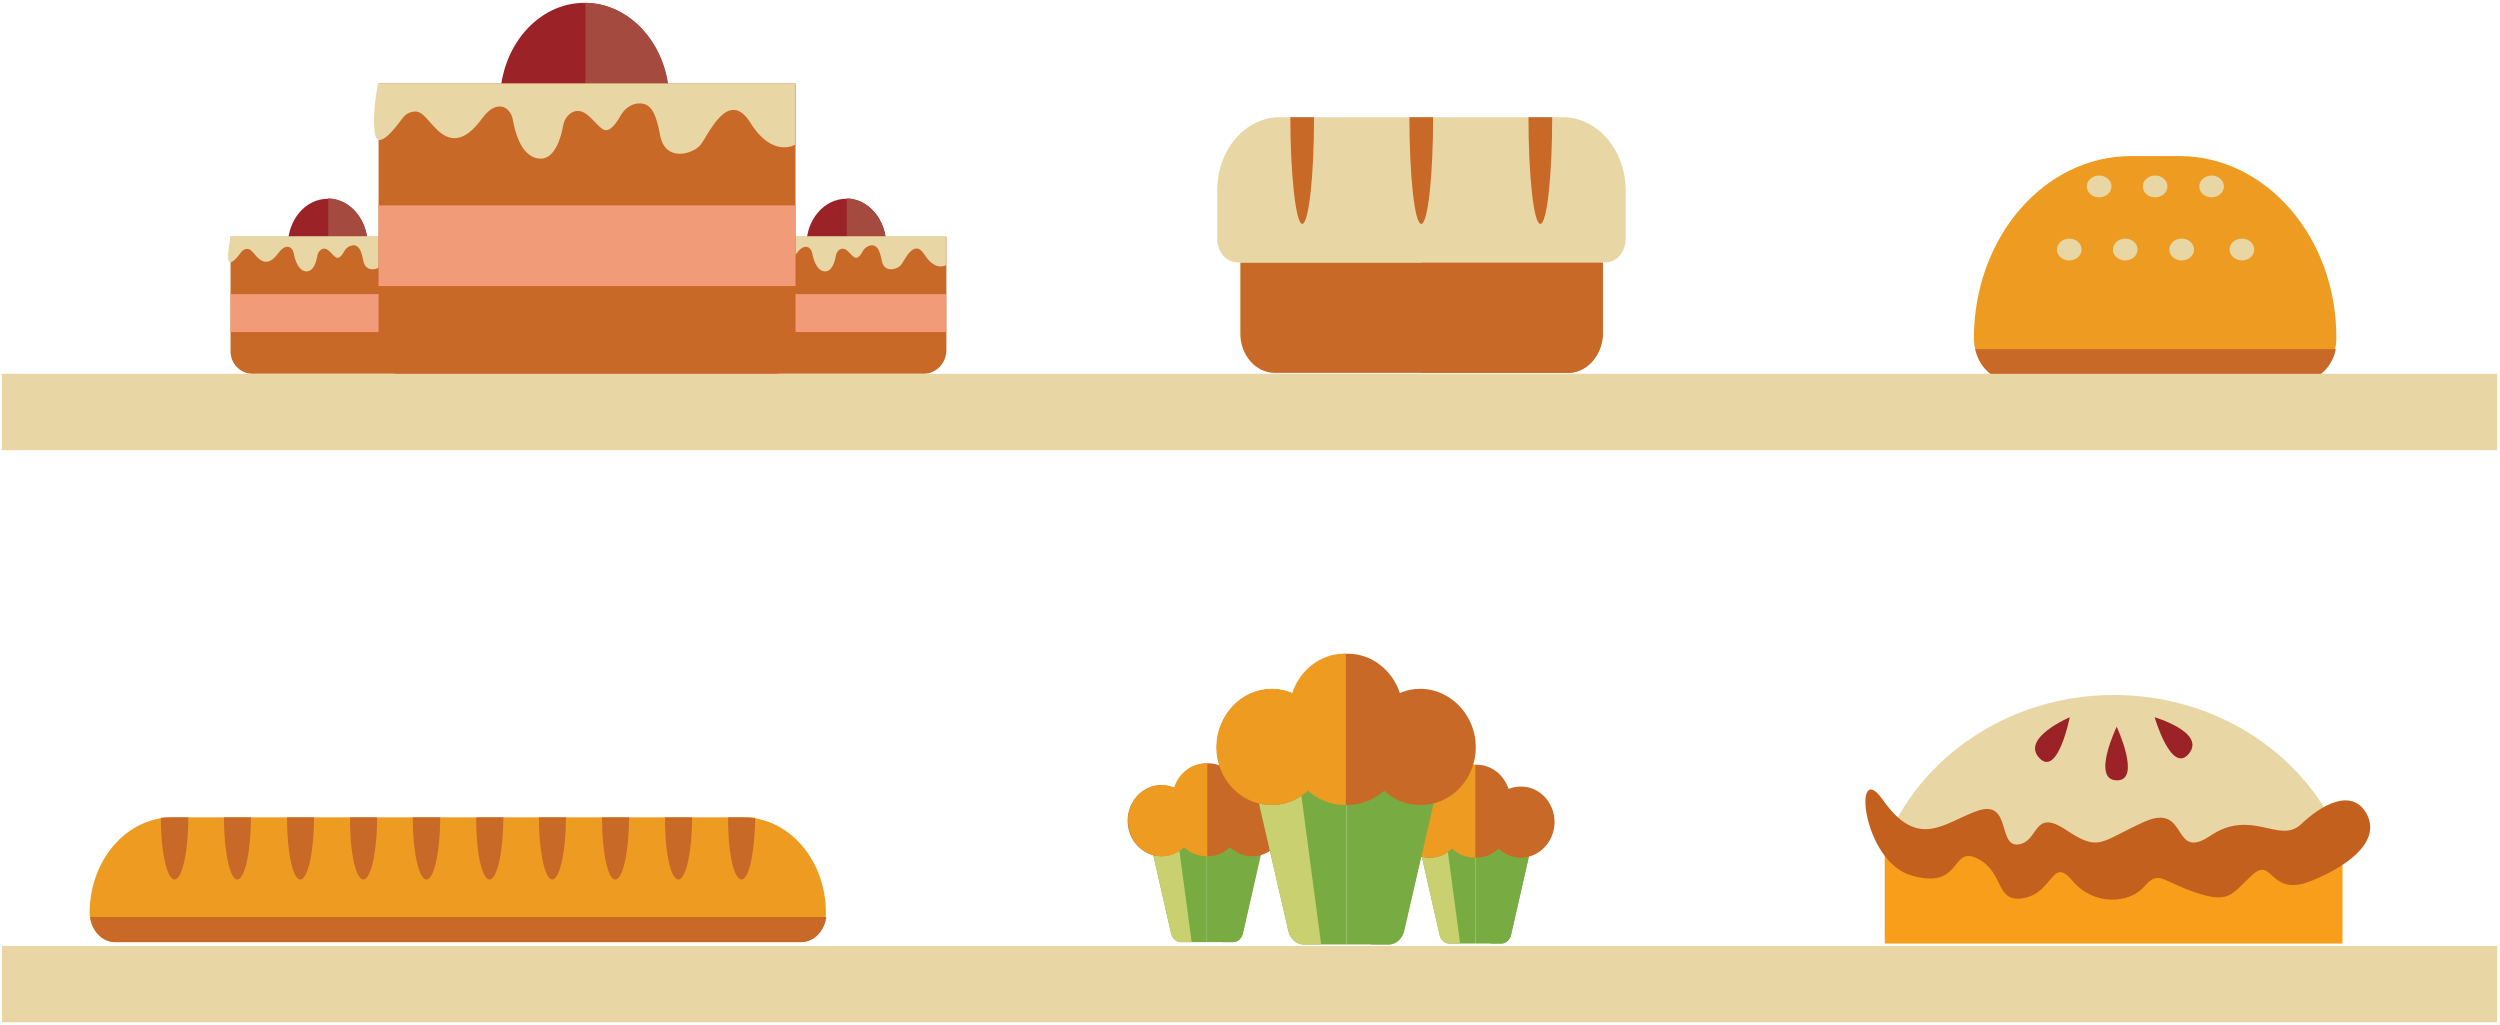 <svg width="527" height="216" viewBox="0 0 527 216" fill="none" xmlns="http://www.w3.org/2000/svg">
<path d="M156.7 172.3H36.3C26.7 172.3 18.9 181.3 18.9 192.4C18.9 195.8 21.3 198.6 24.2 198.6H168.8C171.7 198.6 174.1 195.8 174.1 192.4C174.1 181.3 166.3 172.3 156.7 172.3Z" fill="#ED9B21"/>
<path d="M33.9 172.4C33.9 179.6 35.2 185.4 36.8 185.4C38.4 185.4 39.7 179.5 39.7 172.3H36.4C35.5 172.3 34.7 172.3 33.9 172.4Z" fill="#C96928"/>
<path d="M50 185.4C51.6 185.4 52.9 179.5 52.9 172.3H47.2C47.2 179.6 48.5 185.4 50 185.4Z" fill="#C96928"/>
<path d="M63.3 185.4C64.9 185.4 66.2 179.5 66.2 172.3H60.5C60.5 179.6 61.7 185.4 63.3 185.4Z" fill="#C96928"/>
<path d="M76.6 185.4C78.2 185.4 79.5 179.5 79.5 172.3H73.8C73.7 179.6 75 185.4 76.6 185.4Z" fill="#C96928"/>
<path d="M89.9 185.4C91.5 185.4 92.8 179.5 92.8 172.3H87C87 179.6 88.3 185.4 89.9 185.4Z" fill="#C96928"/>
<path d="M103.2 185.4C104.8 185.4 106.1 179.5 106.1 172.3H100.4C100.3 179.6 101.6 185.4 103.2 185.4Z" fill="#C96928"/>
<path d="M116.4 185.4C118 185.4 119.3 179.5 119.3 172.3H113.6C113.6 179.6 114.9 185.4 116.4 185.4Z" fill="#C96928"/>
<path d="M129.7 185.4C131.3 185.4 132.6 179.5 132.6 172.3H126.9C126.9 179.6 128.1 185.4 129.7 185.4Z" fill="#C96928"/>
<path d="M143 185.4C144.6 185.4 145.9 179.5 145.9 172.3H140.2C140.1 179.6 141.4 185.4 143 185.4Z" fill="#C96928"/>
<path d="M156.3 185.4C157.9 185.4 159.1 179.6 159.2 172.4C158.4 172.3 157.6 172.3 156.8 172.3H153.5C153.4 179.6 154.7 185.4 156.3 185.4Z" fill="#C96928"/>
<path d="M19 193.3C19.4 196.3 21.6 198.6 24.3 198.6H168.9C171.6 198.6 173.8 196.3 174.2 193.3H19Z" fill="#C96928"/>
<path d="M493.9 178.1C486.8 159.7 467.9 146.5 445.6 146.5C423.4 146.5 404.5 159.7 397.3 178.1H493.9Z" fill="#E8D7A5"/>
<path d="M446.2 153.2C446.2 153.2 440.8 164.4 446.2 164.5C451.5 164.6 446.2 153.2 446.2 153.2Z" fill="#9B2227"/>
<path d="M436.3 151.2C436.3 151.2 425.9 155.6 429.9 159.8C433.8 163.9 436.3 151.2 436.3 151.2Z" fill="#9B2227"/>
<path d="M454.2 151.2C454.2 151.2 457.7 163.3 461.4 158.9C465.1 154.4 454.2 151.2 454.2 151.2Z" fill="#9B2227"/>
<path d="M493.8 178.1H397.3V198.9H493.8V178.1Z" fill="#F89E1B"/>
<path d="M396.9 168.6C390.5 159.5 392.4 181.7 403.1 184.6C413.8 187.6 411.1 178.1 416.9 181C422.7 184 420.5 190.5 426.7 189.3C432.9 188.1 432.5 180.4 436.9 185.7C441.4 191 448.9 190.5 452 186.9C455.1 183.3 455.6 185.7 462.7 188.1C469.8 190.5 470.3 188.7 474.7 184.5C479.2 180.3 478.3 189.3 487.2 185.7C496.1 182.1 501.9 176.8 498.8 171.4C495.7 166.1 489.4 169.6 485 173.8C480.5 178 474.6 170.3 465.9 176.2C457.7 181.7 461.4 169.1 452.1 173.2C442.7 177.4 442.7 179.7 435.6 175C428.5 170.2 429.9 177.4 425.5 178C421 178.6 424.1 168.5 416.9 170.9C409.8 173.4 404.4 179.3 396.9 168.6Z" fill="#C3601E"/>
<path d="M329.4 24.7H269.8C262.5 24.7 256.6 31.6 256.6 40V50.4C256.6 53.1 258.5 55.3 260.8 55.3H261.4V70.1C261.4 74.8 264.7 78.5 268.7 78.5H330.6C334.6 78.5 337.9 74.7 337.9 70.1V55.3H338.5C340.8 55.3 342.7 53.1 342.7 50.4V40C342.6 31.5 336.7 24.7 329.4 24.7Z" fill="#E8D7A5"/>
<path d="M268.7 78.6H330.6C334.6 78.6 337.9 74.8 337.9 70.2V55.4H261.5V70.2C261.4 74.8 264.7 78.6 268.7 78.6Z" fill="#C96928"/>
<path d="M299.6 78.6H330.5C334.5 78.6 337.8 74.8 337.8 70.2V55.4H299.6V78.6Z" fill="#C96928"/>
<path d="M274.5 47.2C275.9 47.2 277 37.1 277 24.7H272C272 37.1 273.2 47.2 274.5 47.2Z" fill="#C96928"/>
<path d="M299.6 47.2C301 47.2 302.1 37.1 302.1 24.7H297.1C297.1 37.1 298.2 47.2 299.6 47.2Z" fill="#C96928"/>
<path d="M324.7 47.2C326.1 47.2 327.2 37.1 327.2 24.7H322.2C322.2 37.1 323.3 47.2 324.7 47.2Z" fill="#C96928"/>
<path d="M459.4 32.9H449.2C430.9 32.9 416.1 50.1 416.1 71.3C416.1 76.2 419.5 80.1 423.7 80.1H484.9C489.1 80.1 492.5 76.1 492.5 71.3C492.6 50.1 477.7 32.9 459.4 32.9Z" fill="#ED9B21"/>
<path d="M442.5 41.6C443.936 41.6 445.1 40.571 445.1 39.3C445.1 38.03 443.936 37 442.5 37C441.064 37 439.9 38.03 439.9 39.3C439.9 40.571 441.064 41.6 442.5 41.6Z" fill="#E8D7A5"/>
<path d="M454.3 41.6C455.736 41.6 456.9 40.571 456.9 39.3C456.9 38.03 455.736 37 454.3 37C452.864 37 451.7 38.03 451.7 39.3C451.7 40.571 452.864 41.6 454.3 41.6Z" fill="#E8D7A5"/>
<path d="M466.2 41.6C467.636 41.6 468.8 40.571 468.8 39.3C468.8 38.03 467.636 37 466.2 37C464.764 37 463.6 38.03 463.6 39.3C463.6 40.571 464.764 41.6 466.2 41.6Z" fill="#E8D7A5"/>
<path d="M436.2 54.9C437.636 54.9 438.8 53.87 438.8 52.6C438.8 51.33 437.636 50.3 436.2 50.3C434.764 50.3 433.6 51.33 433.6 52.6C433.6 53.87 434.764 54.9 436.2 54.9Z" fill="#E8D7A5"/>
<path d="M448 54.9C449.436 54.9 450.6 53.87 450.6 52.6C450.6 51.33 449.436 50.3 448 50.3C446.564 50.3 445.4 51.33 445.4 52.6C445.4 53.87 446.564 54.9 448 54.9Z" fill="#E8D7A5"/>
<path d="M459.9 54.9C461.336 54.9 462.5 53.87 462.5 52.6C462.5 51.33 461.336 50.3 459.9 50.3C458.464 50.3 457.3 51.33 457.3 52.6C457.3 53.87 458.464 54.9 459.9 54.9Z" fill="#E8D7A5"/>
<path d="M472.6 54.9C474.036 54.9 475.2 53.87 475.2 52.6C475.2 51.33 474.036 50.3 472.6 50.3C471.164 50.3 470 51.33 470 52.6C470 53.87 471.164 54.9 472.6 54.9Z" fill="#E8D7A5"/>
<path d="M416.4 73.6C417.2 77.4 420.2 80.3 423.8 80.3H485C488.6 80.3 491.6 77.5 492.4 73.6H416.4Z" fill="#C96928"/>
<path d="M178.4 61.3C183.039 61.3 186.8 56.957 186.8 51.6C186.8 46.243 183.039 41.9 178.4 41.9C173.761 41.9 170 46.243 170 51.6C170 56.957 173.761 61.3 178.4 61.3Z" fill="#9B2227"/>
<path d="M178.5 41.8V61.3C183.1 61.3 186.8 56.9 186.8 51.6C186.8 46.3 183.1 41.9 178.5 41.8Z" fill="#A44A3F"/>
<path d="M194.7 78.8H162.7C160.1 78.8 158 76.7 158 74.1V49.9H199.5V74C199.4 76.6 197.3 78.8 194.7 78.8Z" fill="#C96928"/>
<path d="M199.4 62H157.9V70H199.4V62Z" fill="#F19B79"/>
<path d="M157.9 49.8H199.4V55.9C199.4 55.9 197.2 57.3 194.9 53.7C192.7 50.1 190.7 54.9 189.9 55.9C189.1 56.8 186.4 57.6 185.9 55C185.5 53.1 185.1 51.8 183.9 51.7C183.1 51.7 182.3 52.2 181.9 52.9C181.5 53.7 180.8 54.6 180.2 54.3C179.3 53.9 178.4 51.8 177 52.6C176.6 52.9 176.3 53.3 176.2 53.9C176 55.1 175.4 57.4 173.7 57.2C172 56.9 171.4 54.4 171.2 53.3C171.1 52.8 170.8 52.3 170.3 52.1C169.8 51.9 169 52 168.1 53.2C166.3 55.7 164.9 55.6 163.5 54.2C162.4 53 162.1 52.3 161.1 52.5C160.7 52.6 160.3 52.9 160.1 53.2C159.4 54.2 157.6 56.4 157.4 54.6C157.3 52.7 157.9 49.8 157.9 49.8Z" fill="#E8D7A5"/>
<path d="M69.1 61.3C73.739 61.3 77.5 56.957 77.5 51.6C77.5 46.243 73.739 41.9 69.1 41.9C64.461 41.9 60.7 46.243 60.7 51.6C60.7 56.957 64.461 61.3 69.1 61.3Z" fill="#9B2227"/>
<path d="M69.2 41.8V61.3C73.8 61.3 77.5 56.9 77.5 51.6C77.5 46.3 73.8 41.9 69.2 41.8Z" fill="#A44A3F"/>
<path d="M85.3 78.8H53.3C50.7 78.8 48.6 76.7 48.6 74.1V49.9H90.1V74C90.1 76.6 88 78.8 85.3 78.8Z" fill="#C96928"/>
<path d="M90.1 62H48.6V70H90.1V62Z" fill="#F19B79"/>
<path d="M48.6 49.8H90.1V55.9C90.1 55.9 87.9 57.3 85.6 53.7C83.4 50.1 81.4 54.9 80.6 55.9C79.8 56.8 77.1 57.6 76.6 55C76.2 53.1 75.8 51.8 74.6 51.7C73.8 51.7 73 52.2 72.6 52.9C72.2 53.7 71.5 54.6 70.9 54.3C70 53.9 69.1 51.8 67.7 52.6C67.3 52.9 67 53.3 66.9 53.9C66.7 55.1 66.1 57.4 64.4 57.2C62.7 56.9 62.1 54.4 61.9 53.3C61.8 52.8 61.5 52.3 61 52.1C60.5 51.9 59.7 52 58.8 53.2C57 55.7 55.6 55.6 54.2 54.2C53.1 53 52.8 52.3 51.8 52.5C51.4 52.6 51 52.9 50.8 53.2C50.1 54.2 48.3 56.4 48.1 54.6C48 52.7 48.6 49.8 48.6 49.8Z" fill="#E8D7A5"/>
<path d="M123.2 42C133.03 42 141 32.732 141 21.3C141 9.868 133.03 0.6 123.2 0.6C113.369 0.6 105.4 9.868 105.4 21.3C105.4 32.732 113.369 42 123.2 42Z" fill="#9B2227"/>
<path d="M123.4 0.6V41.9C133.2 41.8 141.1 32.6 141.1 21.2C141.1 9.8 133.1 0.7 123.4 0.6Z" fill="#A44A3F"/>
<path d="M162.9 78.9H84.5C81.9 78.9 79.8 76.8 79.8 74.2V17.6H167.7V74.2C167.7 76.7 165.5 78.9 162.9 78.9Z" fill="#C96928"/>
<path d="M167.7 43.3H79.8V60.3H167.7V43.3Z" fill="#F19B79"/>
<path d="M79.7 17.6H167.6V30.5C167.6 30.5 162.9 33.4 158.2 25.9C153.5 18.4 149.3 28.5 147.7 30.5C146.1 32.5 140.3 34.2 139.2 28.7C138.4 24.6 137.6 21.9 135 21.8C133.3 21.7 131.7 22.8 130.8 24.4C129.9 26 128.5 28 127.2 27.3C125.4 26.4 123.3 22 120.4 23.8C119.5 24.4 118.9 25.4 118.7 26.5C118.3 28.9 116.9 34 113.4 33.4C109.7 32.8 108.5 27.5 108.1 25.2C107.9 24.1 107.2 23 106.2 22.6C105.1 22.2 103.5 22.4 101.6 25C97.8 30.2 94.7 30 91.9 27.1C89.5 24.7 88.9 23.1 86.8 23.6C85.9 23.8 85.2 24.4 84.7 25.1C83.2 27.2 79.5 31.9 79 28C78.4 23.6 79.7 17.6 79.7 17.6Z" fill="#E8D7A5"/>
<path d="M526.4 78.8H0.4V94.9H526.4V78.8Z" fill="#E8D7A5"/>
<path d="M254.4 175.3V198.6H248.9C248 198.6 247.2 197.9 246.9 196.9L242.1 175.8L254.4 175.3Z" fill="#78AC42"/>
<path d="M254.4 175.3V198.6H259.9C260.8 198.6 261.6 197.9 261.9 196.9L266.7 175.8L254.4 175.3Z" fill="#78AC42"/>
<path d="M260.8 175.5L257.7 198.6H260C260.9 198.6 261.7 197.9 262 196.9L266.8 175.8L260.8 175.5Z" fill="#78AC42"/>
<path d="M248.1 175.5L251.2 198.6H248.9C248 198.6 247.2 197.9 246.9 196.9L242.1 175.8L248.1 175.5Z" fill="#C9D070"/>
<path d="M264 165.5C263.1 165.5 262.2 165.7 261.4 166C260.4 163 257.8 160.9 254.6 160.9C251.4 160.9 248.7 163.1 247.8 166.2C246.9 165.8 245.9 165.5 244.8 165.5C240.9 165.5 237.7 168.9 237.7 173C237.7 177.1 240.9 180.5 244.8 180.5C246.7 180.5 248.4 179.7 249.7 178.4C251 179.7 252.7 180.5 254.6 180.5C256.4 180.5 258 179.8 259.3 178.6C260.6 179.8 262.2 180.5 264 180.5C267.9 180.5 271.1 177.1 271.1 173C271.1 168.9 268 165.5 264 165.5Z" fill="#C96928"/>
<path d="M244.9 165.5C245.8 165.5 246.7 165.7 247.5 166C248.5 163 251.1 160.9 254.3 160.9C254.4 160.9 254.4 160.9 254.5 160.9V180.5C254.4 180.5 254.4 180.5 254.3 180.5C252.5 180.5 250.9 179.8 249.6 178.6C248.3 179.8 246.7 180.5 244.9 180.5C241 180.5 237.8 177.1 237.8 173C237.7 168.9 240.9 165.5 244.9 165.5Z" fill="#ED9B21"/>
<path d="M311 175.6V198.9H305.5C304.6 198.9 303.8 198.2 303.5 197.2L298.7 176.1L311 175.6Z" fill="#78AC42"/>
<path d="M311 175.6V198.9H316.5C317.4 198.9 318.2 198.2 318.5 197.2L323.3 176.1L311 175.6Z" fill="#78AC42"/>
<path d="M317.3 175.8L314.2 198.9H316.5C317.4 198.9 318.2 198.2 318.5 197.2L323.3 176.1L317.3 175.8Z" fill="#78AC42"/>
<path d="M304.7 175.8L307.8 198.9H305.5C304.6 198.9 303.8 198.2 303.5 197.2L298.7 176.1L304.7 175.8Z" fill="#C9D070"/>
<path d="M320.6 165.8C319.7 165.8 318.8 166 318 166.3C317 163.3 314.4 161.2 311.2 161.2C308 161.2 305.3 163.4 304.4 166.5C303.5 166.1 302.5 165.8 301.4 165.8C297.5 165.8 294.3 169.2 294.3 173.3C294.3 177.4 297.5 180.8 301.4 180.8C303.3 180.8 305 180 306.3 178.7C307.6 180 309.3 180.8 311.2 180.8C313 180.8 314.6 180.1 315.9 178.9C317.2 180.1 318.8 180.8 320.6 180.8C324.5 180.8 327.7 177.4 327.7 173.3C327.7 169.2 324.6 165.8 320.6 165.8Z" fill="#C96928"/>
<path d="M301.4 165.8C302.3 165.8 303.2 166 304 166.3C305 163.3 307.6 161.2 310.8 161.2C310.9 161.2 310.9 161.2 311 161.2V180.8C310.9 180.8 310.9 180.8 310.8 180.8C309 180.8 307.4 180.1 306.1 178.9C304.8 180.1 303.2 180.8 301.4 180.8C297.5 180.8 294.3 177.4 294.3 173.3C294.3 169.2 297.5 165.8 301.4 165.8Z" fill="#ED9B21"/>
<path d="M283.8 161.1V199.1H274.8C273.3 199.1 272 197.9 271.6 196.3L263.7 162L283.8 161.1Z" fill="#78AC42"/>
<path d="M283.8 161.1V199.1H292.8C294.3 199.1 295.6 197.9 296 196.3L303.9 162L283.8 161.1Z" fill="#78AC42"/>
<path d="M294 161.5L289 199.1H292.7C294.2 199.1 295.5 197.9 295.9 196.3L303.8 162L294 161.5Z" fill="#78AC42"/>
<path d="M273.5 161.5L278.5 199.1H274.8C273.3 199.1 272 197.9 271.6 196.3L263.7 162L273.5 161.5Z" fill="#C9D070"/>
<path d="M299.4 145.2C297.9 145.2 296.4 145.5 295.1 146.1C293.5 141.3 289.2 137.8 284.1 137.8C278.9 137.8 274.5 141.4 273 146.4C271.5 145.7 269.9 145.3 268.1 145.3C261.7 145.3 256.5 150.8 256.5 157.5C256.5 164.2 261.7 169.7 268.1 169.7C271.2 169.7 274 168.4 276.1 166.3C278.2 168.4 281 169.7 284.1 169.7C287 169.7 289.7 168.5 291.8 166.7C293.8 168.6 296.5 169.7 299.5 169.7C305.9 169.7 311.1 164.2 311.1 157.5C311.1 150.8 305.8 145.2 299.4 145.2Z" fill="#C96928"/>
<path d="M268.1 145.2C269.6 145.2 271.1 145.5 272.4 146.1C274 141.3 278.3 137.8 283.4 137.8C283.5 137.8 283.6 137.8 283.7 137.8V169.7C283.6 169.7 283.5 169.7 283.4 169.7C280.5 169.7 277.8 168.5 275.7 166.7C273.7 168.6 271 169.7 268 169.7C261.6 169.7 256.4 164.2 256.4 157.5C256.5 150.7 261.7 145.2 268.1 145.2Z" fill="#ED9B21"/>
<path d="M526.4 199.4H0.4V215.5H526.4V199.4Z" fill="#E8D7A5"/>
</svg>
